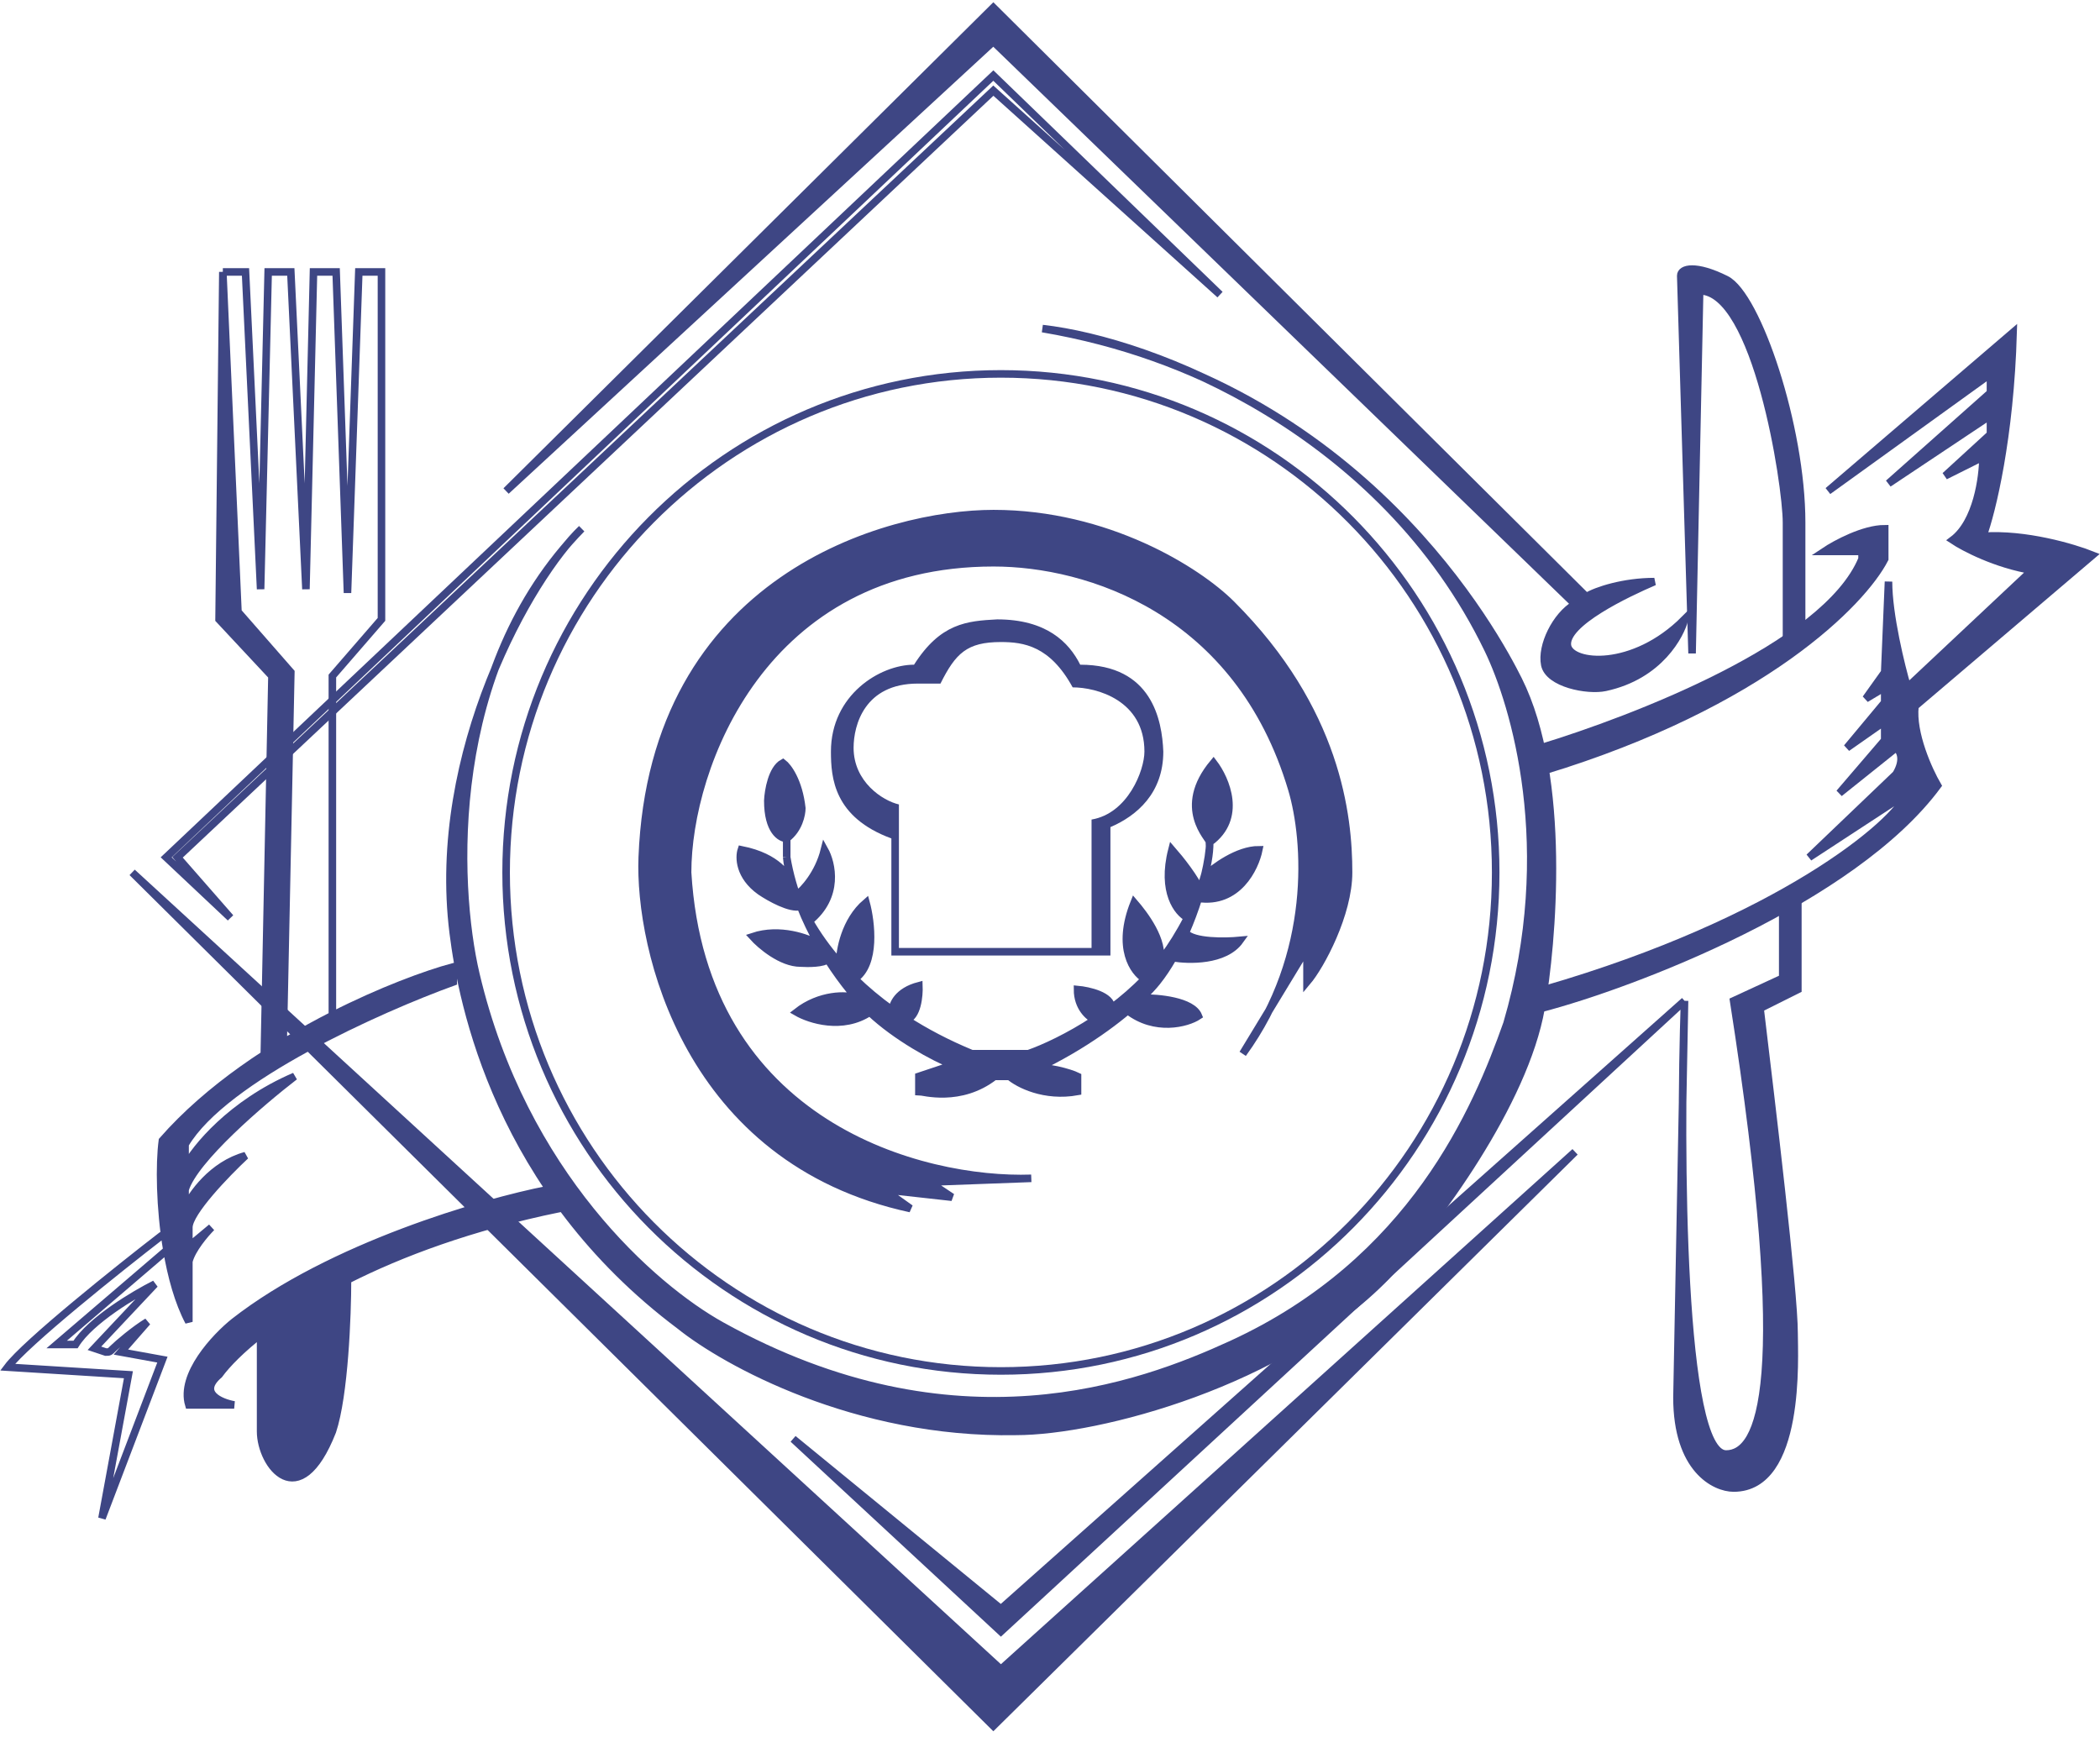 <svg width="278" height="230" viewBox="0 0 278 230" fill="none" xmlns="http://www.w3.org/2000/svg">
<g id="logo">
<g id="Vector 12">
<path d="M256.5 104C245.3 119.2 216.167 130.333 204 133.5L204.5 131C235.5 122 251 109 252.5 105L239.5 113.5L251 102.5C252.2 100.5 251.5 99.333 251 99L243.5 105L249.5 98V95.5L244.5 99L249.5 93V91L247 92.5L249.5 89L250 77C250 81.4 251.667 88.167 252.5 91L269 75.5C264.2 74.7 260 72.5 258.5 71.5C261.7 69.1 262.5 63.167 262.5 60.5L257.5 63L263.5 57.5V55L250 64L263.5 52V49.5L242 65L266.5 44C266.1 58 263.667 67.833 262.5 71C268.1 70.6 274.5 72.5 277 73.5L253.5 93.5C253.1 97.1 255.333 102 256.5 104Z" fill="#3E4684"/>
<path d="M246.5 74C241.7 85.6 216 95.333 204 99L204.5 102C233.3 93.2 246.5 79.833 249.5 74V70C246.7 70 243 72 241.5 73H246.5V74Z" fill="#3E4684"/>
<path d="M256.5 104C245.3 119.2 216.167 130.333 204 133.5L204.5 131C235.5 122 251 109 252.5 105L239.5 113.5L251 102.5C252.2 100.5 251.5 99.333 251 99L243.5 105L249.5 98V95.5L244.5 99L249.5 93V91L247 92.5L249.5 89L250 77C250 81.4 251.667 88.167 252.5 91L269 75.5C264.2 74.7 260 72.5 258.5 71.5C261.7 69.1 262.5 63.167 262.5 60.5L257.5 63L263.5 57.5V55L250 64L263.5 52V49.5L242 65L266.5 44C266.1 58 263.667 67.833 262.5 71C268.1 70.6 274.5 72.5 277 73.5L253.5 93.5C253.1 97.1 255.333 102 256.5 104Z" stroke="#3E4684"/>
<path d="M246.5 74C241.7 85.6 216 95.333 204 99L204.5 102C233.3 93.2 246.5 79.833 249.5 74V70C246.7 70 243 72 241.5 73H246.5V74Z" stroke="#3E4684"/>
</g>
<path id="Vector 13" d="M131.5 10L161.5 39L131.5 12L23.5 113.5L30.5 121.5L22 113.5L131.5 10Z" stroke="#3E4684"/>
<path id="Vector 14" d="M131.5 1L67 65L131.5 5.5L208.5 80C205.959 81.502 204 85.5 204.5 88C205 90.5 210.167 91.5 212.5 91C219.743 89.448 222.5 84 223 82C216.2 88.8 208 88 207.5 85.5C207 82.5 215.5 78.5 219 77C215 77 211.333 78.167 210 79L131.5 1Z" fill="#3E4684" stroke="#3E4684"/>
<path id="Vector 15" d="M132.5 221L17.5 115.5L131.5 228.5L208.5 152.5L132.5 221Z" fill="#3E4684" stroke="#3E4684"/>
<g id="Vector 16">
<path d="M105 190.5L132.5 213L223 132.5L222.742 146.038C222.62 166.58 223.67 192.5 228.5 192.5C233 192.5 237.5 183.7 229.5 132.5L236 129.5V121L238 119.5V131L233 133.5L233.078 134.147C234.601 146.84 237.5 170.995 237.5 176.5C237.5 179.5 238.5 197 229.5 197C227 197 222 194.5 222 185L222.742 146.038C222.772 141.062 222.87 136.4 223 132.5L132.5 216L105 190.5Z" fill="#3E4684"/>
<path d="M236.5 84L238.5 82.5V69.187C238.5 56.5 232.636 39.068 228.5 37C224.5 35 222.5 35.5 222.5 36.5L224 86.5L225 38.5C232.5 38.5 236.5 64 236.5 69.187V84Z" fill="#3E4684"/>
<path d="M223 132.5L132.5 213L105 190.5L132.5 216L223 132.5ZM223 132.5C222.333 152.5 222.5 192.5 228.5 192.5C233 192.5 237.5 183.7 229.5 132.5L236 129.5V121L238 119.5V131L233 133.5C234.5 146 237.5 170.9 237.5 176.5C237.5 179.5 238.5 197 229.5 197C227 197 222 194.5 222 185L223 132.5ZM238.5 82.5L236.5 84V69.187C236.5 64 232.5 38.5 225 38.5L224 86.5L222.5 36.5C222.5 35.5 224.5 35 228.5 37C232.636 39.068 238.5 56.5 238.5 69.187V82.5Z" stroke="#3E4684"/>
</g>
<g id="Vector 17">
<path d="M44 189.5C39.6 200.7 34.5 194 34.5 189.5V176.64C31.829 178.744 30.014 180.617 29 182C26.2 184.4 29.167 185.667 31 186H25C23.8 182 28.5 177 31 175C43.8 165 64 159.167 72.5 157.5L74 160C62.33 162.403 53.065 165.873 46 169.448C46 174.132 45.6 184.7 44 189.5Z" fill="#3E4684"/>
<path d="M50.5 82L44 89.5L44 134.441C50.449 131.161 56.381 128.98 60 128V130C50.333 133.5 29.7 142.7 24.5 151.5V154.5C25.833 152 30.6 146.1 39 142.5C34.667 145.833 25.7 153.5 24.5 157.5V160C25.333 158.167 28.1 154.2 32.5 153C30 155.333 25 160.5 25 162.5V165L28 162.5C27.167 163.333 25.4 165.4 25 167V175C23.619 172.391 22.684 168.987 22.094 165.5C21.147 159.898 21.089 154.082 21.5 151C27.633 143.991 36.195 138.411 44 134.441L44 89.5L50.5 82V36H47.5L46 78.5L44.5 36H41.5L40.5 78L38.5 36H35.5L34.5 78L32.5 36H29.5L31.5 81L38.5 89L37.5 137.5L35 139L36 89.5L29 82L29.5 36H32.5L34.5 78L35.5 36H38.5L40.5 78L41.5 36H44.5L46 78.5L47.5 36H50.5V82Z" fill="#3E4684"/>
<path d="M29.5 36H32.5L34.5 78L35.5 36H38.5L40.5 78L41.5 36H44.5L46 78.5L47.5 36H50.5V82L44 89.5L44 134.441M29.5 36L29 82L36 89.5L35 139L37.5 137.5L38.5 89L31.5 81L29.5 36ZM34.5 176.5V189.5C34.5 194 39.6 200.7 44 189.5C45.6 184.7 46 174.132 46 169.448M21.5 163.5C15.667 168 3.4 177.8 1 181L17 182L13.5 201L21.5 180L16 179L19.5 175C17.833 176 15.566 177.934 15 178.5C14.5 179 14.5 179 14 179L12.5 178.5L20.5 170C17.833 171.333 12 174.8 10 178H7.5L22.094 165.5M22.094 165.5C21.147 159.898 21.089 154.082 21.5 151C27.633 143.991 36.195 138.411 44 134.441M22.094 165.5C22.684 168.987 23.619 172.391 25 175V167C25.4 165.4 27.167 163.333 28 162.5L25 165V162.5C25 160.5 30 155.333 32.5 153C28.1 154.2 25.333 158.167 24.5 160V157.5C25.7 153.5 34.667 145.833 39 142.5C30.6 146.1 25.833 152 24.5 154.5V151.5C29.7 142.7 50.333 133.5 60 130V128C56.381 128.98 50.449 131.161 44 134.441M46 169.448C36.599 174.204 31.093 179.145 29 182C26.2 184.4 29.167 185.667 31 186H25C23.8 182 28.5 177 31 175C43.8 165 64 159.167 72.5 157.5L74 160C62.33 162.403 53.065 165.873 46 169.448Z" stroke="#3E4684"/>
</g>
<g id="Vector 18">
<path d="M74.967 72.213C75.691 71.336 76.375 70.594 77 70C76.293 70.722 75.616 71.461 74.967 72.213C72.048 75.751 68.484 81.484 65.519 88.545C59.848 104.034 61.015 120.592 63 129C69.257 155.5 86.5 170.5 95.5 175.5C126.5 192.722 151 183.5 163 178C187.023 166.99 195.5 146.833 199.5 135.5C206.3 112.3 200.48 93.21 197 86C188.235 67.844 173.068 56.417 159.351 50C153.06 47.14 145.964 44.852 138 43.5C143.484 44.123 151.159 46.168 159.351 50C186.558 62.37 198.728 85.456 201 90C207.5 103 205.5 125 204 133.5C201.794 146 190.167 161.833 183.5 169C169.9 183 145.5 189.5 134.5 189.5C113.3 189.9 96 180.333 90 175.5C66 157.5 61.188 133 60 123.5C58.416 110.832 61.384 98.396 65.519 88.545C67.624 82.797 70.671 77.195 74.967 72.213Z" fill="#3E4684"/>
<path d="M77 70C70.333 76.333 57 99.5 60 123.5C61.188 133 66 157.5 90 175.5C96 180.333 113.3 189.9 134.5 189.5C145.5 189.5 169.9 183 183.5 169C190.167 161.833 201.794 146 204 133.5C205.5 125 207.5 103 201 90C198.203 84.405 180.4 50.7 138 43.5C152.667 45.167 183 57 197 86C200.48 93.21 206.3 112.3 199.5 135.5C195.5 146.833 187.023 166.99 163 178C151 183.5 126.5 192.722 95.5 175.5C86.5 170.5 69.257 155.5 63 129C60.167 117 59 88.4 77 70Z" stroke="#3E4684"/>
</g>
<path id="Ellipse 6" d="M198 115.5C198 151.954 168.671 181.5 132.5 181.5C96.329 181.5 67 151.954 67 115.5C67 79.046 96.329 49.5 132.5 49.5C168.671 49.5 198 79.046 198 115.5Z" stroke="#3E4684"/>
<path id="Subtract" fill-rule="evenodd" clip-rule="evenodd" d="M118 111V126.5H147V109.5C150.5 108 154 105 154 99.5C153.833 95.333 152.5 88 143 88C141.5 85 138.5 82 132 82C128 82.211 124.5 82.5 121 88C116.5 88 110 92 110 99.5C110 103 110.4 108.2 118 111ZM119 106.5C116.833 106 113 103.5 113 99C113 96 114.455 90.5 121.5 90.5H124.5C126.5 86.5 128 85 132.5 85C135.5 85 139 85.5 142 91C145.167 91 151.5 92.7 151.5 99.5C151.5 102 149.3 107.7 144.5 108.5V125.5H119V110.5V106.5Z" fill="#3E4684"/>
<g id="Vector 21">
<path d="M131.644 142.5C127.144 146 122.144 144.5 121.644 144.5V142.5L126.144 141C123.644 140 118.644 137.306 115.144 134C111.544 136.4 107.192 135 105.466 134C108.523 131.6 112.093 131.641 113.378 132.141C112.213 130.804 110.869 129.057 109.562 127C109.097 127.562 106.976 127.568 105.974 127.5C103.438 127.5 100.697 125.167 99.644 124C103.244 122.8 106.957 124.167 108.364 125C107.494 123.456 106.674 121.779 105.974 120C104.638 120.4 101.864 118.833 100.644 118C97.844 116 97.81 113.5 98.144 112.5C103.144 113.5 104.144 116 104.759 116.5C104.416 115.357 104.22 114.342 104.144 113.5V111C103.31 111 101.644 110 101.644 106C101.703 104.667 102.186 101.8 103.644 101C104.31 101.5 105.744 103.4 106.144 107C106.144 107.833 105.744 109.8 104.144 111V113.5C104.384 114.942 104.733 116.349 105.162 117.709C105.256 117.968 105.357 118.232 105.466 118.5C106.358 117.833 108.344 115.7 109.144 112.5C110.144 114.288 111.144 118.678 107.144 121.932C108.167 123.716 109.487 125.603 111.159 127.5C111.154 125.833 111.844 121.9 114.644 119.5C115.338 122.058 116.009 127.656 113.144 129.586C114.594 131.002 116.253 132.404 118.144 133.755C118.144 132.975 118.844 131.231 121.644 130.5C121.699 131.833 121.443 134.6 119.977 135C122.488 136.621 125.362 138.145 128.644 139.5H136.144C138.118 138.813 141.455 137.295 144.937 135C144.173 134.667 142.644 133.4 142.644 131C144.144 131.136 147.144 131.815 147.144 133.449C148.667 132.305 150.169 131.016 151.548 129.586C150.08 128.724 147.744 125.5 150.144 119.5C151.435 121 154.198 124.554 153.5 127.354C153.72 127.074 153.935 126.789 154.144 126.5C154.967 125.402 156.13 123.614 157.213 121.5C155.926 120.833 153.711 118.1 155.144 112.5C156.124 113.619 158.177 116.18 158.849 117.799C159.123 117.056 159.366 116.3 159.565 115.544C159.947 113.857 160.144 112.434 160.144 111.5C160.144 111 155.644 107 160.644 101C162.296 103.167 164.51 108.3 160.144 111.5C160.144 112.808 159.925 114.178 159.565 115.544C159.531 115.694 159.496 115.846 159.459 116C160.687 114.833 163.844 112.5 166.644 112.5C166.144 114.956 163.844 119.682 158.644 118.934C158.177 120.415 157.606 121.971 156.934 123.5C157.967 124.754 162.171 124.689 164.144 124.5C162.144 127.3 157.289 127.129 155.289 126.795C154.635 127.945 153.919 129.031 153.144 130C152.673 130.588 152.003 131.315 151.144 132.135C153.31 132.09 157.844 132.5 158.644 134.5C157.144 135.5 152.887 136.592 149.287 133.792C146.425 136.196 142.315 139.038 137.144 141.5C138.344 141.1 141.644 142 142.644 142.5V144.5C138.244 145.3 134.81 143.5 133.644 142.5H131.644Z" fill="#3E4684"/>
<path d="M115.144 134C118.644 137.306 123.644 140 126.144 141L121.644 142.5V144.5C122.144 144.5 127.144 146 131.644 142.5H133.644C134.81 143.5 138.244 145.3 142.644 144.5V142.5C141.644 142 138.344 141.1 137.144 141.5C143.567 138.441 148.353 134.798 151.144 132.135M115.144 134C113.745 132.679 111.608 130.221 109.562 127M115.144 134C111.544 136.4 107.192 135 105.466 134C108.523 131.6 112.093 131.641 113.378 132.141M104.144 113.5V111M104.144 113.5C104.22 114.342 104.416 115.357 104.759 116.5M104.144 113.5C104.522 115.769 105.168 117.952 105.974 120M160.144 111.5C160.144 114.794 158.76 118.48 157.213 121.5M160.144 111.5C160.144 112.517 159.911 114.113 159.459 116M160.144 111.5C160.144 111 155.644 107 160.644 101C162.296 103.167 164.51 108.3 160.144 111.5ZM104.144 111C103.31 111 101.644 110 101.644 106C101.703 104.667 102.186 101.8 103.644 101C104.31 101.5 105.744 103.4 106.144 107C106.144 107.833 105.744 109.8 104.144 111ZM105.466 118.5C106.358 117.833 108.344 115.7 109.144 112.5C110.144 114.288 111.144 118.678 107.144 121.932M105.466 118.5C105.902 119.579 106.456 120.732 107.144 121.932M105.466 118.5C105.183 117.8 104.949 117.13 104.759 116.5M107.144 121.932C108.167 123.716 109.487 125.603 111.159 127.5M104.759 116.5C104.144 116 103.144 113.5 98.144 112.5C97.81 113.5 97.844 116 100.644 118C101.864 118.833 104.638 120.4 105.974 120M105.974 120C106.674 121.779 107.494 123.456 108.364 125M108.364 125C106.957 124.167 103.244 122.8 99.644 124C100.697 125.167 103.438 127.5 105.974 127.5C106.976 127.568 109.097 127.562 109.562 127M108.364 125C108.755 125.695 109.157 126.362 109.562 127M111.159 127.5C111.154 125.833 111.844 121.9 114.644 119.5C115.338 122.058 116.009 127.656 113.144 129.586M111.159 127.5C111.772 128.196 112.433 128.893 113.144 129.586M113.144 129.586C114.594 131.002 116.253 132.404 118.144 133.755M118.144 133.755C118.144 132.975 118.844 131.231 121.644 130.5C121.699 131.833 121.443 134.6 119.977 135M118.144 133.755C118.732 134.176 119.343 134.591 119.977 135M119.977 135C122.488 136.621 125.362 138.145 128.644 139.5H136.144C138.118 138.813 141.455 137.295 144.937 135M144.937 135C144.173 134.667 142.644 133.4 142.644 131C144.144 131.136 147.144 131.815 147.144 133.449M144.937 135C145.67 134.517 146.409 134 147.144 133.449M147.144 133.449C148.667 132.305 150.169 131.016 151.548 129.586M151.548 129.586C152.48 128.621 153.355 127.592 154.144 126.5C154.967 125.402 156.13 123.614 157.213 121.5M151.548 129.586C150.08 128.724 147.744 125.5 150.144 119.5C151.435 121 154.198 124.554 153.5 127.354M151.144 132.135C152.003 131.315 152.673 130.588 153.144 130C154.632 128.14 155.902 125.851 156.934 123.5M151.144 132.135C153.31 132.09 157.844 132.5 158.644 134.5C157.144 135.5 152.887 136.592 149.287 133.792M155.289 126.795C157.289 127.129 162.144 127.3 164.144 124.5C162.171 124.689 157.967 124.754 156.934 123.5M156.934 123.5C157.606 121.971 158.177 120.415 158.644 118.934M157.213 121.5C155.926 120.833 153.711 118.1 155.144 112.5C156.166 113.667 158.354 116.4 158.927 118M158.927 118C159.129 117.308 159.307 116.637 159.459 116M158.927 118C158.837 118.307 158.743 118.619 158.644 118.934M159.459 116C160.687 114.833 163.844 112.5 166.644 112.5C166.144 114.956 163.844 119.682 158.644 118.934" stroke="#3E4684"/>
</g>
<g id="Vector 20">
<path d="M91.023 115.5C93.023 149.1 122.19 156.5 136.523 156L123.023 156.5L126.023 158.5L117.023 157.5L120.523 160C90.923 153.6 84.556 125.5 85.023 113.5C86.465 76.5 117.523 68 131.523 68C146.523 68 158.523 75.5 163.023 80C177.023 94 178.523 107.983 178.523 115.5C178.523 121 174.857 127.833 173.023 130V125.5L168.018 133.744C167.053 135.681 165.898 137.61 164.523 139.5L168.018 133.744C173.79 122.154 172.737 110.264 171.023 104.5C163.981 80.812 144.023 74.5 131.523 74.5C101.023 74.5 91.023 101.5 91.023 115.5Z" fill="#3E4684"/>
<path d="M136.523 156C122.19 156.5 93.023 149.1 91.023 115.5C91.023 101.5 101.023 74.5 131.523 74.5C144.023 74.5 163.981 80.812 171.023 104.5C173.023 111.227 174.123 126.3 164.523 139.5L173.023 125.5V130C174.857 127.833 178.523 121 178.523 115.5C178.523 107.983 177.023 94 163.023 80C158.523 75.5 146.523 68 131.523 68C117.523 68 86.465 76.5 85.023 113.5C84.556 125.5 90.923 153.6 120.523 160L117.023 157.5L126.023 158.5L123.023 156.5L136.523 156Z" stroke="#3E4684"/>
</g>
</g>
</svg>
